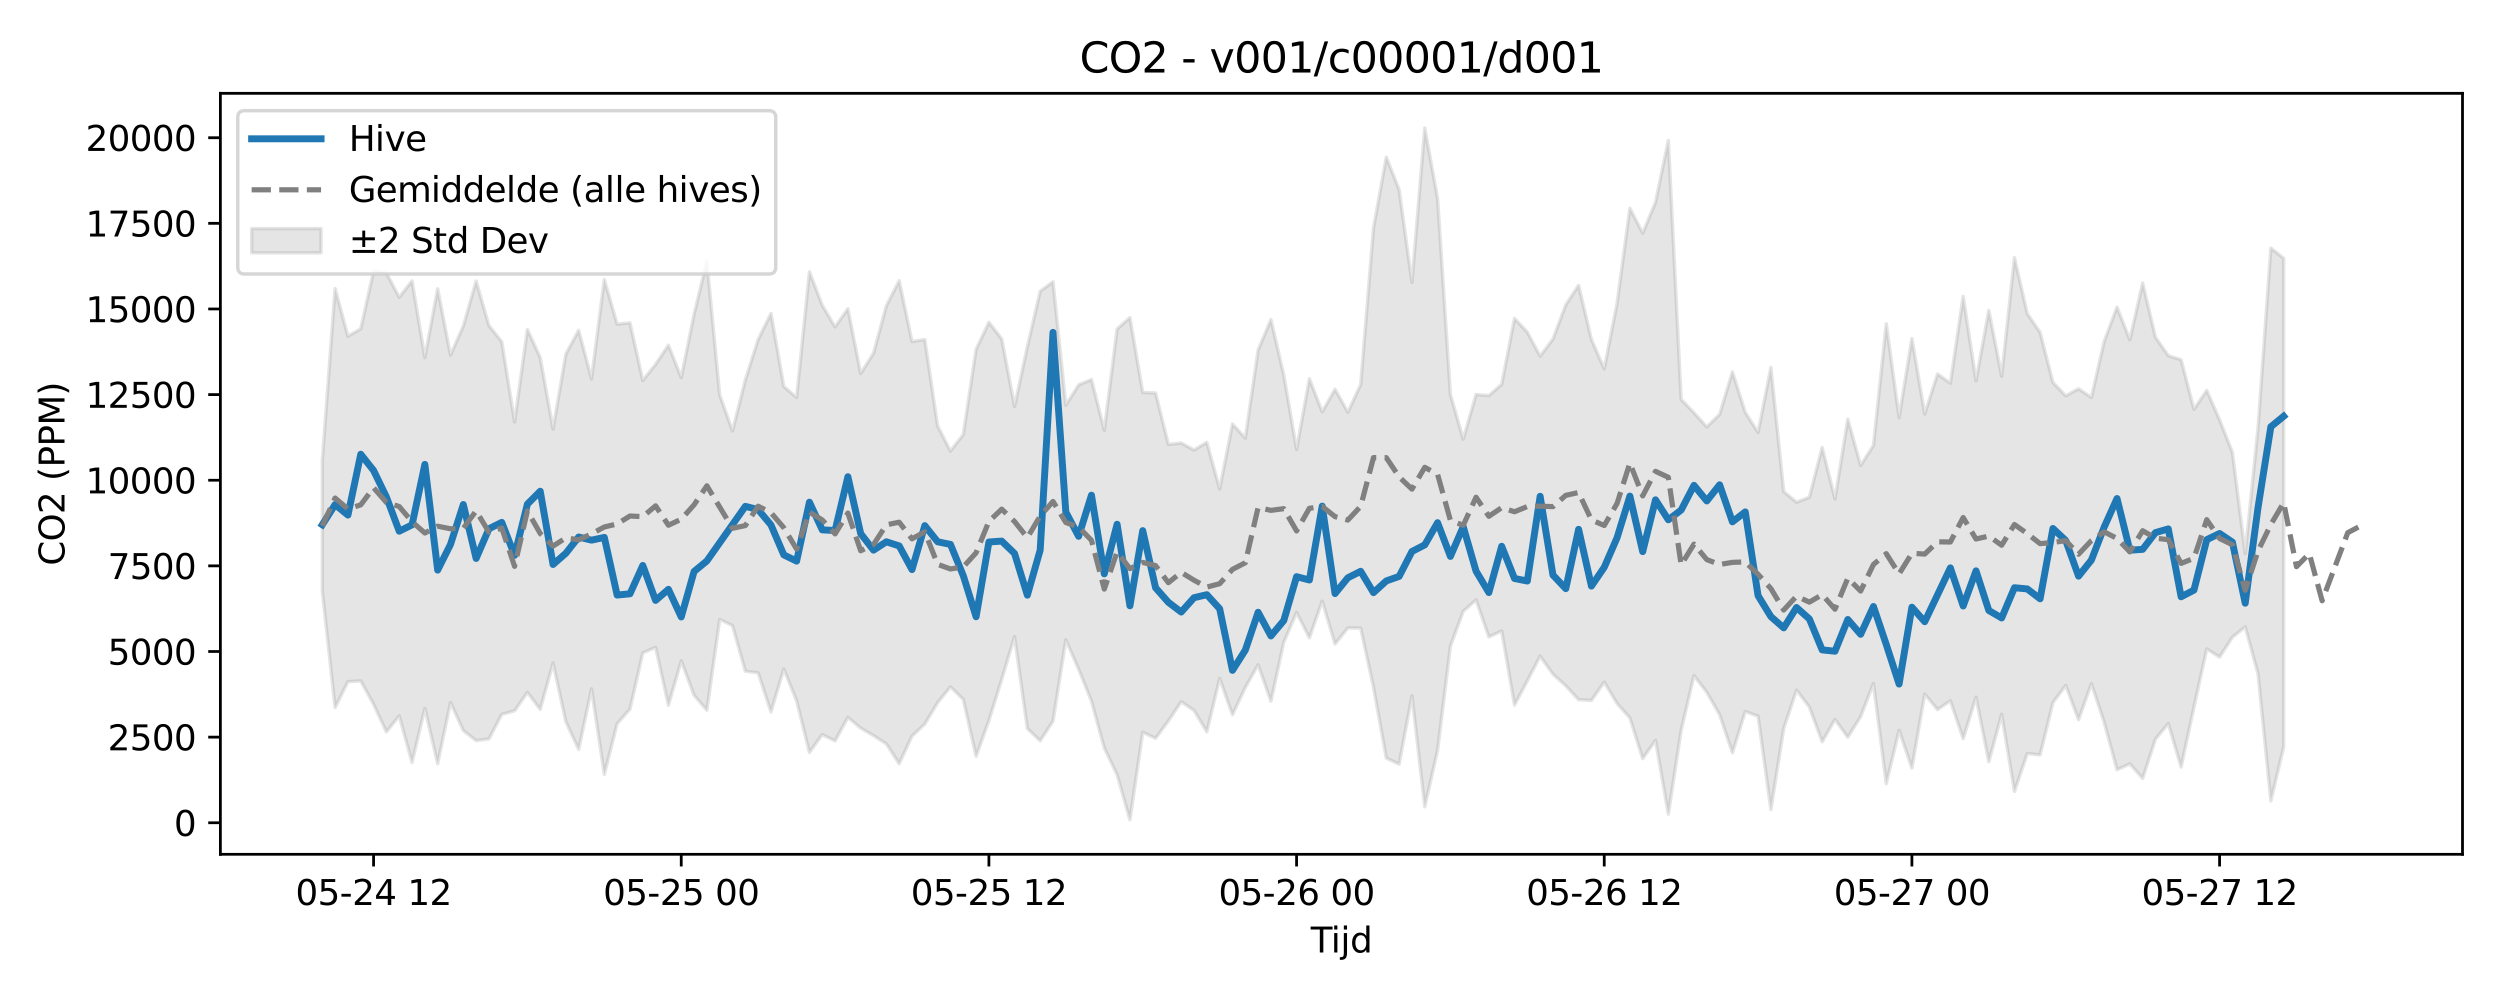 <?xml version="1.0" encoding="utf-8" standalone="no"?>
<!DOCTYPE svg PUBLIC "-//W3C//DTD SVG 1.1//EN"
  "http://www.w3.org/Graphics/SVG/1.1/DTD/svg11.dtd">
<svg xmlns:xlink="http://www.w3.org/1999/xlink" width="720pt" height="288pt" viewBox="0 0 720 288" xmlns="http://www.w3.org/2000/svg" version="1.1">
 <defs>
  <style type="text/css">*{stroke-linejoin: round; stroke-linecap: butt}</style>
 </defs>
 <g id="figure_1">
  <g id="patch_1">
   <path d="M 0 288 
L 720 288 
L 720 0 
L 0 0 
z
" style="fill: #ffffff"/>
  </g>
  <g id="axes_1">
   <g id="patch_2">
    <path d="M 63.47 246.04 
L 709.2 246.04 
L 709.2 26.88 
L 63.47 26.88 
z
" style="fill: #ffffff"/>
   </g>
   <g id="FillBetweenPolyCollection_1">
    <defs>
     <path id="m9c576e2567" d="M 92.821 -155.354 
L 92.821 -117.712 
L 96.513 -84.226 
L 100.205 -91.671 
L 103.897 -91.889 
L 107.589 -85.159 
L 111.281 -77.21 
L 114.973 -81.837 
L 118.665 -68.411 
L 122.357 -83.978 
L 126.049 -68.057 
L 129.741 -85.681 
L 133.433 -77.602 
L 137.125 -74.699 
L 140.817 -75.198 
L 144.509 -82.258 
L 148.201 -83.288 
L 151.893 -88.583 
L 155.585 -83.701 
L 159.277 -97.043 
L 162.969 -80.137 
L 166.661 -72.18 
L 170.353 -89.615 
L 174.045 -64.968 
L 177.737 -79.576 
L 181.429 -83.764 
L 185.121 -99.962 
L 188.813 -101.563 
L 192.505 -84.878 
L 196.197 -97.674 
L 199.889 -87.753 
L 203.581 -83.465 
L 207.273 -109.619 
L 210.965 -107.804 
L 214.657 -94.693 
L 218.349 -94.223 
L 222.041 -82.958 
L 225.733 -95.328 
L 229.425 -86.18 
L 233.117 -71.297 
L 236.809 -76.434 
L 240.501 -74.62 
L 244.193 -81.383 
L 247.885 -78.308 
L 251.577 -76.134 
L 255.269 -73.774 
L 258.961 -68.051 
L 262.653 -75.991 
L 266.345 -79.459 
L 270.037 -85.636 
L 273.729 -90.169 
L 277.421 -86.59 
L 281.113 -70.209 
L 284.805 -80.503 
L 288.497 -92.334 
L 292.189 -104.668 
L 295.881 -78.169 
L 299.573 -74.65 
L 303.265 -80.3 
L 306.957 -103.726 
L 310.649 -95.259 
L 314.341 -86.086 
L 318.033 -72.586 
L 321.725 -64.861 
L 325.417 -51.922 
L 329.109 -77.099 
L 332.801 -75.369 
L 336.493 -80.362 
L 340.185 -85.912 
L 343.877 -83.409 
L 347.569 -77.233 
L 351.261 -92.607 
L 354.953 -82.143 
L 358.645 -90.005 
L 362.337 -96.538 
L 366.029 -86.05 
L 369.721 -102.989 
L 373.413 -111.616 
L 377.105 -104.304 
L 380.797 -114.879 
L 384.489 -102.519 
L 388.181 -107.147 
L 391.873 -107.103 
L 395.565 -90.116 
L 399.257 -69.644 
L 402.949 -67.937 
L 406.641 -87.611 
L 410.333 -55.672 
L 414.025 -71.935 
L 417.717 -101.881 
L 421.409 -111.933 
L 425.101 -115.22 
L 428.793 -104.557 
L 432.485 -106.288 
L 436.177 -84.926 
L 439.869 -91.91 
L 443.561 -99.021 
L 447.253 -93.837 
L 450.945 -90.491 
L 454.637 -86.479 
L 458.329 -86.29 
L 462.021 -91.539 
L 465.713 -85.381 
L 469.405 -81.266 
L 473.097 -69.502 
L 476.789 -74.78 
L 480.481 -53.511 
L 484.173 -77.658 
L 487.865 -93.443 
L 491.557 -88.607 
L 495.249 -82.178 
L 498.941 -71.191 
L 502.633 -83.08 
L 506.325 -81.737 
L 510.017 -54.832 
L 513.709 -78.198 
L 517.401 -89.237 
L 521.093 -84.38 
L 524.785 -74.37 
L 528.477 -80.794 
L 532.169 -75.671 
L 535.861 -81.599 
L 539.553 -91.154 
L 543.245 -62.337 
L 546.937 -77.671 
L 550.629 -66.802 
L 554.321 -88.087 
L 558.013 -83.638 
L 561.705 -86.172 
L 565.397 -75.256 
L 569.089 -87.206 
L 572.781 -68.607 
L 576.473 -82.286 
L 580.165 -60.064 
L 583.857 -70.975 
L 587.549 -70.595 
L 591.241 -85.647 
L 594.933 -90.593 
L 598.625 -80.731 
L 602.317 -91.096 
L 606.009 -79.972 
L 609.701 -66.32 
L 613.393 -68.007 
L 617.085 -63.81 
L 620.777 -75.148 
L 624.469 -79.601 
L 628.161 -67.099 
L 631.853 -84.316 
L 635.545 -101.11 
L 639.237 -98.755 
L 642.929 -104.46 
L 646.621 -107.452 
L 650.313 -93.946 
L 654.005 -57.329 
L 657.697 -72.886 
L 657.697 -213.602 
L 657.697 -213.602 
L 654.005 -216.562 
L 650.313 -164.709 
L 646.621 -128.573 
L 642.929 -157.765 
L 639.237 -167.077 
L 635.545 -175.548 
L 631.853 -170.129 
L 628.161 -184.393 
L 624.469 -185.555 
L 620.777 -190.863 
L 617.085 -206.497 
L 613.393 -190.124 
L 609.701 -199.547 
L 606.009 -189.683 
L 602.317 -173.523 
L 598.625 -176.043 
L 594.933 -174.006 
L 591.241 -177.885 
L 587.549 -192.266 
L 583.857 -197.677 
L 580.165 -213.821 
L 576.473 -179.66 
L 572.781 -198.612 
L 569.089 -178.333 
L 565.397 -202.637 
L 561.705 -177.631 
L 558.013 -180.282 
L 554.321 -168.761 
L 550.629 -190.515 
L 546.937 -167.745 
L 543.245 -194.757 
L 539.553 -159.707 
L 535.861 -153.961 
L 532.169 -167.312 
L 528.477 -144.293 
L 524.785 -159.122 
L 521.093 -144.785 
L 517.401 -143.363 
L 513.709 -146.423 
L 510.017 -182.154 
L 506.325 -163.462 
L 502.633 -169.251 
L 498.941 -180.89 
L 495.249 -168.673 
L 491.557 -165.054 
L 487.865 -169.13 
L 484.173 -172.977 
L 480.481 -247.566 
L 476.789 -229.729 
L 473.097 -220.857 
L 469.405 -228.027 
L 465.713 -200.628 
L 462.021 -181.774 
L 458.329 -190.231 
L 454.637 -205.832 
L 450.945 -200.197 
L 447.253 -190.349 
L 443.561 -185.421 
L 439.869 -192.324 
L 436.177 -196.3 
L 432.485 -177.308 
L 428.793 -174.062 
L 425.101 -174.373 
L 421.409 -161.507 
L 417.717 -174.38 
L 414.025 -230.834 
L 410.333 -251.158 
L 406.641 -206.643 
L 402.949 -233.367 
L 399.257 -242.734 
L 395.565 -222.295 
L 391.873 -177.239 
L 388.181 -169.291 
L 384.489 -175.906 
L 380.797 -169.389 
L 377.105 -178.925 
L 373.413 -158.568 
L 369.721 -180.019 
L 366.029 -195.972 
L 362.337 -187.162 
L 358.645 -161.844 
L 354.953 -165.895 
L 351.261 -147.176 
L 347.569 -160.6 
L 343.877 -158.396 
L 340.185 -160.421 
L 336.493 -160.007 
L 332.801 -174.848 
L 329.109 -174.953 
L 325.417 -196.54 
L 321.725 -193.228 
L 318.033 -164.099 
L 314.341 -178.695 
L 310.649 -177.146 
L 306.957 -171.321 
L 303.265 -206.839 
L 299.573 -204.124 
L 295.881 -188.127 
L 292.189 -170.939 
L 288.497 -190.393 
L 284.805 -195.177 
L 281.113 -187.37 
L 277.421 -162.854 
L 273.729 -158.102 
L 270.037 -165.312 
L 266.345 -190.208 
L 262.653 -189.643 
L 258.961 -207.154 
L 255.269 -199.933 
L 251.577 -186.258 
L 247.885 -180.446 
L 244.193 -199.084 
L 240.501 -193.852 
L 236.809 -200.08 
L 233.117 -209.724 
L 229.425 -173.524 
L 225.733 -176.707 
L 222.041 -197.728 
L 218.349 -190.209 
L 214.657 -178.582 
L 210.965 -163.887 
L 207.273 -174.266 
L 203.581 -212.708 
L 199.889 -197.469 
L 196.197 -179.252 
L 192.505 -188.586 
L 188.813 -183.063 
L 185.121 -178.434 
L 181.429 -195.025 
L 177.737 -194.627 
L 174.045 -207.498 
L 170.353 -178.886 
L 166.661 -192.867 
L 162.969 -186.048 
L 159.277 -164.414 
L 155.585 -185.01 
L 151.893 -193.104 
L 148.201 -166.5 
L 144.509 -189.577 
L 140.817 -194.237 
L 137.125 -207.041 
L 133.433 -194.094 
L 129.741 -185.749 
L 126.049 -204.843 
L 122.357 -185.007 
L 118.665 -207.093 
L 114.973 -202.4 
L 111.281 -209.374 
L 107.589 -209.922 
L 103.897 -193.316 
L 100.205 -191.162 
L 96.513 -204.897 
L 92.821 -155.354 
z
" style="stroke: #808080; stroke-opacity: 0.2"/>
    </defs>
    <g clip-path="url(#p7902d43956)">
     <use xlink:href="#m9c576e2567" x="0" y="288" style="fill: #808080; fill-opacity: 0.2; stroke: #808080; stroke-opacity: 0.2"/>
    </g>
   </g>
   <g id="matplotlib.axis_1">
    <g id="xtick_1">
     <g id="line2d_1">
      <defs>
       <path id="mf95f495a60" d="M 0 0 
L 0 3.5 
" style="stroke: #000000; stroke-width: 0.8"/>
      </defs>
      <g>
       <use xlink:href="#mf95f495a60" x="107.589" y="246.04" style="stroke: #000000; stroke-width: 0.8"/>
      </g>
     </g>
     <g id="text_1">
      <!-- 05-24 12 -->
      <g transform="translate(85.109 260.638) scale(0.1 -0.1)">
       <defs>
        <path id="DejaVuSans-30" d="M 2034 4250 
Q 1547 4250 1301 3770 
Q 1056 3291 1056 2328 
Q 1056 1369 1301 889 
Q 1547 409 2034 409 
Q 2525 409 2770 889 
Q 3016 1369 3016 2328 
Q 3016 3291 2770 3770 
Q 2525 4250 2034 4250 
z
M 2034 4750 
Q 2819 4750 3233 4129 
Q 3647 3509 3647 2328 
Q 3647 1150 3233 529 
Q 2819 -91 2034 -91 
Q 1250 -91 836 529 
Q 422 1150 422 2328 
Q 422 3509 836 4129 
Q 1250 4750 2034 4750 
z
" transform="scale(0.016)"/>
        <path id="DejaVuSans-35" d="M 691 4666 
L 3169 4666 
L 3169 4134 
L 1269 4134 
L 1269 2991 
Q 1406 3038 1543 3061 
Q 1681 3084 1819 3084 
Q 2600 3084 3056 2656 
Q 3513 2228 3513 1497 
Q 3513 744 3044 326 
Q 2575 -91 1722 -91 
Q 1428 -91 1123 -41 
Q 819 9 494 109 
L 494 744 
Q 775 591 1075 516 
Q 1375 441 1709 441 
Q 2250 441 2565 725 
Q 2881 1009 2881 1497 
Q 2881 1984 2565 2268 
Q 2250 2553 1709 2553 
Q 1456 2553 1204 2497 
Q 953 2441 691 2322 
L 691 4666 
z
" transform="scale(0.016)"/>
        <path id="DejaVuSans-2d" d="M 313 2009 
L 1997 2009 
L 1997 1497 
L 313 1497 
L 313 2009 
z
" transform="scale(0.016)"/>
        <path id="DejaVuSans-32" d="M 1228 531 
L 3431 531 
L 3431 0 
L 469 0 
L 469 531 
Q 828 903 1448 1529 
Q 2069 2156 2228 2338 
Q 2531 2678 2651 2914 
Q 2772 3150 2772 3378 
Q 2772 3750 2511 3984 
Q 2250 4219 1831 4219 
Q 1534 4219 1204 4116 
Q 875 4013 500 3803 
L 500 4441 
Q 881 4594 1212 4672 
Q 1544 4750 1819 4750 
Q 2544 4750 2975 4387 
Q 3406 4025 3406 3419 
Q 3406 3131 3298 2873 
Q 3191 2616 2906 2266 
Q 2828 2175 2409 1742 
Q 1991 1309 1228 531 
z
" transform="scale(0.016)"/>
        <path id="DejaVuSans-34" d="M 2419 4116 
L 825 1625 
L 2419 1625 
L 2419 4116 
z
M 2253 4666 
L 3047 4666 
L 3047 1625 
L 3713 1625 
L 3713 1100 
L 3047 1100 
L 3047 0 
L 2419 0 
L 2419 1100 
L 313 1100 
L 313 1709 
L 2253 4666 
z
" transform="scale(0.016)"/>
        <path id="DejaVuSans-20" transform="scale(0.016)"/>
        <path id="DejaVuSans-31" d="M 794 531 
L 1825 531 
L 1825 4091 
L 703 3866 
L 703 4441 
L 1819 4666 
L 2450 4666 
L 2450 531 
L 3481 531 
L 3481 0 
L 794 0 
L 794 531 
z
" transform="scale(0.016)"/>
       </defs>
       <use xlink:href="#DejaVuSans-30"/>
       <use xlink:href="#DejaVuSans-35" transform="translate(63.623 0)"/>
       <use xlink:href="#DejaVuSans-2d" transform="translate(127.246 0)"/>
       <use xlink:href="#DejaVuSans-32" transform="translate(163.33 0)"/>
       <use xlink:href="#DejaVuSans-34" transform="translate(226.953 0)"/>
       <use xlink:href="#DejaVuSans-20" transform="translate(290.576 0)"/>
       <use xlink:href="#DejaVuSans-31" transform="translate(322.363 0)"/>
       <use xlink:href="#DejaVuSans-32" transform="translate(385.986 0)"/>
      </g>
     </g>
    </g>
    <g id="xtick_2">
     <g id="line2d_2">
      <g>
       <use xlink:href="#mf95f495a60" x="196.197" y="246.04" style="stroke: #000000; stroke-width: 0.8"/>
      </g>
     </g>
     <g id="text_2">
      <!-- 05-25 00 -->
      <g transform="translate(173.717 260.638) scale(0.1 -0.1)">
       <use xlink:href="#DejaVuSans-30"/>
       <use xlink:href="#DejaVuSans-35" transform="translate(63.623 0)"/>
       <use xlink:href="#DejaVuSans-2d" transform="translate(127.246 0)"/>
       <use xlink:href="#DejaVuSans-32" transform="translate(163.33 0)"/>
       <use xlink:href="#DejaVuSans-35" transform="translate(226.953 0)"/>
       <use xlink:href="#DejaVuSans-20" transform="translate(290.576 0)"/>
       <use xlink:href="#DejaVuSans-30" transform="translate(322.363 0)"/>
       <use xlink:href="#DejaVuSans-30" transform="translate(385.986 0)"/>
      </g>
     </g>
    </g>
    <g id="xtick_3">
     <g id="line2d_3">
      <g>
       <use xlink:href="#mf95f495a60" x="284.805" y="246.04" style="stroke: #000000; stroke-width: 0.8"/>
      </g>
     </g>
     <g id="text_3">
      <!-- 05-25 12 -->
      <g transform="translate(262.325 260.638) scale(0.1 -0.1)">
       <use xlink:href="#DejaVuSans-30"/>
       <use xlink:href="#DejaVuSans-35" transform="translate(63.623 0)"/>
       <use xlink:href="#DejaVuSans-2d" transform="translate(127.246 0)"/>
       <use xlink:href="#DejaVuSans-32" transform="translate(163.33 0)"/>
       <use xlink:href="#DejaVuSans-35" transform="translate(226.953 0)"/>
       <use xlink:href="#DejaVuSans-20" transform="translate(290.576 0)"/>
       <use xlink:href="#DejaVuSans-31" transform="translate(322.363 0)"/>
       <use xlink:href="#DejaVuSans-32" transform="translate(385.986 0)"/>
      </g>
     </g>
    </g>
    <g id="xtick_4">
     <g id="line2d_4">
      <g>
       <use xlink:href="#mf95f495a60" x="373.413" y="246.04" style="stroke: #000000; stroke-width: 0.8"/>
      </g>
     </g>
     <g id="text_4">
      <!-- 05-26 00 -->
      <g transform="translate(350.933 260.638) scale(0.1 -0.1)">
       <defs>
        <path id="DejaVuSans-36" d="M 2113 2584 
Q 1688 2584 1439 2293 
Q 1191 2003 1191 1497 
Q 1191 994 1439 701 
Q 1688 409 2113 409 
Q 2538 409 2786 701 
Q 3034 994 3034 1497 
Q 3034 2003 2786 2293 
Q 2538 2584 2113 2584 
z
M 3366 4563 
L 3366 3988 
Q 3128 4100 2886 4159 
Q 2644 4219 2406 4219 
Q 1781 4219 1451 3797 
Q 1122 3375 1075 2522 
Q 1259 2794 1537 2939 
Q 1816 3084 2150 3084 
Q 2853 3084 3261 2657 
Q 3669 2231 3669 1497 
Q 3669 778 3244 343 
Q 2819 -91 2113 -91 
Q 1303 -91 875 529 
Q 447 1150 447 2328 
Q 447 3434 972 4092 
Q 1497 4750 2381 4750 
Q 2619 4750 2861 4703 
Q 3103 4656 3366 4563 
z
" transform="scale(0.016)"/>
       </defs>
       <use xlink:href="#DejaVuSans-30"/>
       <use xlink:href="#DejaVuSans-35" transform="translate(63.623 0)"/>
       <use xlink:href="#DejaVuSans-2d" transform="translate(127.246 0)"/>
       <use xlink:href="#DejaVuSans-32" transform="translate(163.33 0)"/>
       <use xlink:href="#DejaVuSans-36" transform="translate(226.953 0)"/>
       <use xlink:href="#DejaVuSans-20" transform="translate(290.576 0)"/>
       <use xlink:href="#DejaVuSans-30" transform="translate(322.363 0)"/>
       <use xlink:href="#DejaVuSans-30" transform="translate(385.986 0)"/>
      </g>
     </g>
    </g>
    <g id="xtick_5">
     <g id="line2d_5">
      <g>
       <use xlink:href="#mf95f495a60" x="462.021" y="246.04" style="stroke: #000000; stroke-width: 0.8"/>
      </g>
     </g>
     <g id="text_5">
      <!-- 05-26 12 -->
      <g transform="translate(439.54 260.638) scale(0.1 -0.1)">
       <use xlink:href="#DejaVuSans-30"/>
       <use xlink:href="#DejaVuSans-35" transform="translate(63.623 0)"/>
       <use xlink:href="#DejaVuSans-2d" transform="translate(127.246 0)"/>
       <use xlink:href="#DejaVuSans-32" transform="translate(163.33 0)"/>
       <use xlink:href="#DejaVuSans-36" transform="translate(226.953 0)"/>
       <use xlink:href="#DejaVuSans-20" transform="translate(290.576 0)"/>
       <use xlink:href="#DejaVuSans-31" transform="translate(322.363 0)"/>
       <use xlink:href="#DejaVuSans-32" transform="translate(385.986 0)"/>
      </g>
     </g>
    </g>
    <g id="xtick_6">
     <g id="line2d_6">
      <g>
       <use xlink:href="#mf95f495a60" x="550.629" y="246.04" style="stroke: #000000; stroke-width: 0.8"/>
      </g>
     </g>
     <g id="text_6">
      <!-- 05-27 00 -->
      <g transform="translate(528.148 260.638) scale(0.1 -0.1)">
       <defs>
        <path id="DejaVuSans-37" d="M 525 4666 
L 3525 4666 
L 3525 4397 
L 1831 0 
L 1172 0 
L 2766 4134 
L 525 4134 
L 525 4666 
z
" transform="scale(0.016)"/>
       </defs>
       <use xlink:href="#DejaVuSans-30"/>
       <use xlink:href="#DejaVuSans-35" transform="translate(63.623 0)"/>
       <use xlink:href="#DejaVuSans-2d" transform="translate(127.246 0)"/>
       <use xlink:href="#DejaVuSans-32" transform="translate(163.33 0)"/>
       <use xlink:href="#DejaVuSans-37" transform="translate(226.953 0)"/>
       <use xlink:href="#DejaVuSans-20" transform="translate(290.576 0)"/>
       <use xlink:href="#DejaVuSans-30" transform="translate(322.363 0)"/>
       <use xlink:href="#DejaVuSans-30" transform="translate(385.986 0)"/>
      </g>
     </g>
    </g>
    <g id="xtick_7">
     <g id="line2d_7">
      <g>
       <use xlink:href="#mf95f495a60" x="639.237" y="246.04" style="stroke: #000000; stroke-width: 0.8"/>
      </g>
     </g>
     <g id="text_7">
      <!-- 05-27 12 -->
      <g transform="translate(616.756 260.638) scale(0.1 -0.1)">
       <use xlink:href="#DejaVuSans-30"/>
       <use xlink:href="#DejaVuSans-35" transform="translate(63.623 0)"/>
       <use xlink:href="#DejaVuSans-2d" transform="translate(127.246 0)"/>
       <use xlink:href="#DejaVuSans-32" transform="translate(163.33 0)"/>
       <use xlink:href="#DejaVuSans-37" transform="translate(226.953 0)"/>
       <use xlink:href="#DejaVuSans-20" transform="translate(290.576 0)"/>
       <use xlink:href="#DejaVuSans-31" transform="translate(322.363 0)"/>
       <use xlink:href="#DejaVuSans-32" transform="translate(385.986 0)"/>
      </g>
     </g>
    </g>
    <g id="text_8">
     <!-- Tijd -->
     <g transform="translate(377.485 274.317) scale(0.1 -0.1)">
      <defs>
       <path id="DejaVuSans-54" d="M -19 4666 
L 3928 4666 
L 3928 4134 
L 2272 4134 
L 2272 0 
L 1638 0 
L 1638 4134 
L -19 4134 
L -19 4666 
z
" transform="scale(0.016)"/>
       <path id="DejaVuSans-69" d="M 603 3500 
L 1178 3500 
L 1178 0 
L 603 0 
L 603 3500 
z
M 603 4863 
L 1178 4863 
L 1178 4134 
L 603 4134 
L 603 4863 
z
" transform="scale(0.016)"/>
       <path id="DejaVuSans-6a" d="M 603 3500 
L 1178 3500 
L 1178 -63 
Q 1178 -731 923 -1031 
Q 669 -1331 103 -1331 
L -116 -1331 
L -116 -844 
L 38 -844 
Q 366 -844 484 -692 
Q 603 -541 603 -63 
L 603 3500 
z
M 603 4863 
L 1178 4863 
L 1178 4134 
L 603 4134 
L 603 4863 
z
" transform="scale(0.016)"/>
       <path id="DejaVuSans-64" d="M 2906 2969 
L 2906 4863 
L 3481 4863 
L 3481 0 
L 2906 0 
L 2906 525 
Q 2725 213 2448 61 
Q 2172 -91 1784 -91 
Q 1150 -91 751 415 
Q 353 922 353 1747 
Q 353 2572 751 3078 
Q 1150 3584 1784 3584 
Q 2172 3584 2448 3432 
Q 2725 3281 2906 2969 
z
M 947 1747 
Q 947 1113 1208 752 
Q 1469 391 1925 391 
Q 2381 391 2643 752 
Q 2906 1113 2906 1747 
Q 2906 2381 2643 2742 
Q 2381 3103 1925 3103 
Q 1469 3103 1208 2742 
Q 947 2381 947 1747 
z
" transform="scale(0.016)"/>
      </defs>
      <use xlink:href="#DejaVuSans-54"/>
      <use xlink:href="#DejaVuSans-69" transform="translate(57.959 0)"/>
      <use xlink:href="#DejaVuSans-6a" transform="translate(85.742 0)"/>
      <use xlink:href="#DejaVuSans-64" transform="translate(113.525 0)"/>
     </g>
    </g>
   </g>
   <g id="matplotlib.axis_2">
    <g id="ytick_1">
     <g id="line2d_8">
      <defs>
       <path id="mc1a1f31303" d="M 0 0 
L -3.5 0 
" style="stroke: #000000; stroke-width: 0.8"/>
      </defs>
      <g>
       <use xlink:href="#mc1a1f31303" x="63.47" y="236.954" style="stroke: #000000; stroke-width: 0.8"/>
      </g>
     </g>
     <g id="text_9">
      <!-- 0 -->
      <g transform="translate(50.108 240.753) scale(0.1 -0.1)">
       <use xlink:href="#DejaVuSans-30"/>
      </g>
     </g>
    </g>
    <g id="ytick_2">
     <g id="line2d_9">
      <g>
       <use xlink:href="#mc1a1f31303" x="63.47" y="212.292" style="stroke: #000000; stroke-width: 0.8"/>
      </g>
     </g>
     <g id="text_10">
      <!-- 2500 -->
      <g transform="translate(31.02 216.091) scale(0.1 -0.1)">
       <use xlink:href="#DejaVuSans-32"/>
       <use xlink:href="#DejaVuSans-35" transform="translate(63.623 0)"/>
       <use xlink:href="#DejaVuSans-30" transform="translate(127.246 0)"/>
       <use xlink:href="#DejaVuSans-30" transform="translate(190.869 0)"/>
      </g>
     </g>
    </g>
    <g id="ytick_3">
     <g id="line2d_10">
      <g>
       <use xlink:href="#mc1a1f31303" x="63.47" y="187.631" style="stroke: #000000; stroke-width: 0.8"/>
      </g>
     </g>
     <g id="text_11">
      <!-- 5000 -->
      <g transform="translate(31.02 191.43) scale(0.1 -0.1)">
       <use xlink:href="#DejaVuSans-35"/>
       <use xlink:href="#DejaVuSans-30" transform="translate(63.623 0)"/>
       <use xlink:href="#DejaVuSans-30" transform="translate(127.246 0)"/>
       <use xlink:href="#DejaVuSans-30" transform="translate(190.869 0)"/>
      </g>
     </g>
    </g>
    <g id="ytick_4">
     <g id="line2d_11">
      <g>
       <use xlink:href="#mc1a1f31303" x="63.47" y="162.969" style="stroke: #000000; stroke-width: 0.8"/>
      </g>
     </g>
     <g id="text_12">
      <!-- 7500 -->
      <g transform="translate(31.02 166.768) scale(0.1 -0.1)">
       <use xlink:href="#DejaVuSans-37"/>
       <use xlink:href="#DejaVuSans-35" transform="translate(63.623 0)"/>
       <use xlink:href="#DejaVuSans-30" transform="translate(127.246 0)"/>
       <use xlink:href="#DejaVuSans-30" transform="translate(190.869 0)"/>
      </g>
     </g>
    </g>
    <g id="ytick_5">
     <g id="line2d_12">
      <g>
       <use xlink:href="#mc1a1f31303" x="63.47" y="138.308" style="stroke: #000000; stroke-width: 0.8"/>
      </g>
     </g>
     <g id="text_13">
      <!-- 10000 -->
      <g transform="translate(24.657 142.107) scale(0.1 -0.1)">
       <use xlink:href="#DejaVuSans-31"/>
       <use xlink:href="#DejaVuSans-30" transform="translate(63.623 0)"/>
       <use xlink:href="#DejaVuSans-30" transform="translate(127.246 0)"/>
       <use xlink:href="#DejaVuSans-30" transform="translate(190.869 0)"/>
       <use xlink:href="#DejaVuSans-30" transform="translate(254.492 0)"/>
      </g>
     </g>
    </g>
    <g id="ytick_6">
     <g id="line2d_13">
      <g>
       <use xlink:href="#mc1a1f31303" x="63.47" y="113.646" style="stroke: #000000; stroke-width: 0.8"/>
      </g>
     </g>
     <g id="text_14">
      <!-- 12500 -->
      <g transform="translate(24.657 117.445) scale(0.1 -0.1)">
       <use xlink:href="#DejaVuSans-31"/>
       <use xlink:href="#DejaVuSans-32" transform="translate(63.623 0)"/>
       <use xlink:href="#DejaVuSans-35" transform="translate(127.246 0)"/>
       <use xlink:href="#DejaVuSans-30" transform="translate(190.869 0)"/>
       <use xlink:href="#DejaVuSans-30" transform="translate(254.492 0)"/>
      </g>
     </g>
    </g>
    <g id="ytick_7">
     <g id="line2d_14">
      <g>
       <use xlink:href="#mc1a1f31303" x="63.47" y="88.984" style="stroke: #000000; stroke-width: 0.8"/>
      </g>
     </g>
     <g id="text_15">
      <!-- 15000 -->
      <g transform="translate(24.657 92.784) scale(0.1 -0.1)">
       <use xlink:href="#DejaVuSans-31"/>
       <use xlink:href="#DejaVuSans-35" transform="translate(63.623 0)"/>
       <use xlink:href="#DejaVuSans-30" transform="translate(127.246 0)"/>
       <use xlink:href="#DejaVuSans-30" transform="translate(190.869 0)"/>
       <use xlink:href="#DejaVuSans-30" transform="translate(254.492 0)"/>
      </g>
     </g>
    </g>
    <g id="ytick_8">
     <g id="line2d_15">
      <g>
       <use xlink:href="#mc1a1f31303" x="63.47" y="64.323" style="stroke: #000000; stroke-width: 0.8"/>
      </g>
     </g>
     <g id="text_16">
      <!-- 17500 -->
      <g transform="translate(24.657 68.122) scale(0.1 -0.1)">
       <use xlink:href="#DejaVuSans-31"/>
       <use xlink:href="#DejaVuSans-37" transform="translate(63.623 0)"/>
       <use xlink:href="#DejaVuSans-35" transform="translate(127.246 0)"/>
       <use xlink:href="#DejaVuSans-30" transform="translate(190.869 0)"/>
       <use xlink:href="#DejaVuSans-30" transform="translate(254.492 0)"/>
      </g>
     </g>
    </g>
    <g id="ytick_9">
     <g id="line2d_16">
      <g>
       <use xlink:href="#mc1a1f31303" x="63.47" y="39.661" style="stroke: #000000; stroke-width: 0.8"/>
      </g>
     </g>
     <g id="text_17">
      <!-- 20000 -->
      <g transform="translate(24.657 43.46) scale(0.1 -0.1)">
       <use xlink:href="#DejaVuSans-32"/>
       <use xlink:href="#DejaVuSans-30" transform="translate(63.623 0)"/>
       <use xlink:href="#DejaVuSans-30" transform="translate(127.246 0)"/>
       <use xlink:href="#DejaVuSans-30" transform="translate(190.869 0)"/>
       <use xlink:href="#DejaVuSans-30" transform="translate(254.492 0)"/>
      </g>
     </g>
    </g>
    <g id="text_18">
     <!-- CO2 (PPM) -->
     <g transform="translate(18.578 162.903) rotate(-90) scale(0.1 -0.1)">
      <defs>
       <path id="DejaVuSans-43" d="M 4122 4306 
L 4122 3641 
Q 3803 3938 3442 4084 
Q 3081 4231 2675 4231 
Q 1875 4231 1450 3742 
Q 1025 3253 1025 2328 
Q 1025 1406 1450 917 
Q 1875 428 2675 428 
Q 3081 428 3442 575 
Q 3803 722 4122 1019 
L 4122 359 
Q 3791 134 3420 21 
Q 3050 -91 2638 -91 
Q 1578 -91 968 557 
Q 359 1206 359 2328 
Q 359 3453 968 4101 
Q 1578 4750 2638 4750 
Q 3056 4750 3426 4639 
Q 3797 4528 4122 4306 
z
" transform="scale(0.016)"/>
       <path id="DejaVuSans-4f" d="M 2522 4238 
Q 1834 4238 1429 3725 
Q 1025 3213 1025 2328 
Q 1025 1447 1429 934 
Q 1834 422 2522 422 
Q 3209 422 3611 934 
Q 4013 1447 4013 2328 
Q 4013 3213 3611 3725 
Q 3209 4238 2522 4238 
z
M 2522 4750 
Q 3503 4750 4090 4092 
Q 4678 3434 4678 2328 
Q 4678 1225 4090 567 
Q 3503 -91 2522 -91 
Q 1538 -91 948 565 
Q 359 1222 359 2328 
Q 359 3434 948 4092 
Q 1538 4750 2522 4750 
z
" transform="scale(0.016)"/>
       <path id="DejaVuSans-28" d="M 1984 4856 
Q 1566 4138 1362 3434 
Q 1159 2731 1159 2009 
Q 1159 1288 1364 580 
Q 1569 -128 1984 -844 
L 1484 -844 
Q 1016 -109 783 600 
Q 550 1309 550 2009 
Q 550 2706 781 3412 
Q 1013 4119 1484 4856 
L 1984 4856 
z
" transform="scale(0.016)"/>
       <path id="DejaVuSans-50" d="M 1259 4147 
L 1259 2394 
L 2053 2394 
Q 2494 2394 2734 2622 
Q 2975 2850 2975 3272 
Q 2975 3691 2734 3919 
Q 2494 4147 2053 4147 
L 1259 4147 
z
M 628 4666 
L 2053 4666 
Q 2838 4666 3239 4311 
Q 3641 3956 3641 3272 
Q 3641 2581 3239 2228 
Q 2838 1875 2053 1875 
L 1259 1875 
L 1259 0 
L 628 0 
L 628 4666 
z
" transform="scale(0.016)"/>
       <path id="DejaVuSans-4d" d="M 628 4666 
L 1569 4666 
L 2759 1491 
L 3956 4666 
L 4897 4666 
L 4897 0 
L 4281 0 
L 4281 4097 
L 3078 897 
L 2444 897 
L 1241 4097 
L 1241 0 
L 628 0 
L 628 4666 
z
" transform="scale(0.016)"/>
       <path id="DejaVuSans-29" d="M 513 4856 
L 1013 4856 
Q 1481 4119 1714 3412 
Q 1947 2706 1947 2009 
Q 1947 1309 1714 600 
Q 1481 -109 1013 -844 
L 513 -844 
Q 928 -128 1133 580 
Q 1338 1288 1338 2009 
Q 1338 2731 1133 3434 
Q 928 4138 513 4856 
z
" transform="scale(0.016)"/>
      </defs>
      <use xlink:href="#DejaVuSans-43"/>
      <use xlink:href="#DejaVuSans-4f" transform="translate(69.824 0)"/>
      <use xlink:href="#DejaVuSans-32" transform="translate(148.535 0)"/>
      <use xlink:href="#DejaVuSans-20" transform="translate(212.158 0)"/>
      <use xlink:href="#DejaVuSans-28" transform="translate(243.945 0)"/>
      <use xlink:href="#DejaVuSans-50" transform="translate(282.959 0)"/>
      <use xlink:href="#DejaVuSans-50" transform="translate(343.262 0)"/>
      <use xlink:href="#DejaVuSans-4d" transform="translate(403.564 0)"/>
      <use xlink:href="#DejaVuSans-29" transform="translate(489.844 0)"/>
     </g>
    </g>
   </g>
   <g id="line2d_17">
    <path d="M 92.821 151.122 
L 96.513 145.311 
L 100.205 148.346 
L 103.897 130.824 
L 107.589 135.49 
L 111.281 143.125 
L 114.973 152.986 
L 118.665 151.156 
L 122.357 133.75 
L 126.049 164.192 
L 129.741 156.797 
L 133.433 145.308 
L 137.125 160.835 
L 140.817 152.279 
L 144.509 150.444 
L 148.201 159.928 
L 151.893 145.183 
L 155.585 141.477 
L 159.277 162.568 
L 162.969 159.339 
L 166.661 154.657 
L 170.353 155.567 
L 174.045 154.775 
L 177.737 171.377 
L 181.429 171.019 
L 185.121 162.851 
L 188.813 172.919 
L 192.505 169.73 
L 196.197 177.684 
L 199.889 164.597 
L 203.581 161.545 
L 214.657 145.834 
L 218.349 146.758 
L 222.041 151.184 
L 225.733 159.806 
L 229.425 161.601 
L 233.117 144.624 
L 236.809 152.601 
L 240.501 152.792 
L 244.193 137.301 
L 247.885 153.706 
L 251.577 158.441 
L 255.269 156.034 
L 258.961 157.221 
L 262.653 164.038 
L 266.345 151.388 
L 270.037 156.034 
L 273.729 156.787 
L 277.421 165.784 
L 281.113 177.621 
L 284.805 156.103 
L 288.497 155.834 
L 292.189 159.398 
L 295.881 171.41 
L 299.573 158.415 
L 303.265 95.725 
L 306.957 147.477 
L 310.649 154.453 
L 314.341 142.615 
L 318.033 165.264 
L 321.725 150.99 
L 325.417 174.471 
L 329.109 152.825 
L 332.801 169.266 
L 336.493 173.465 
L 340.185 176.27 
L 343.877 172.137 
L 347.569 171.275 
L 351.261 175.313 
L 354.953 193.063 
L 358.645 187.246 
L 362.337 176.336 
L 366.029 183.152 
L 369.721 178.733 
L 373.413 166.086 
L 377.105 167.04 
L 380.797 145.772 
L 384.489 170.946 
L 388.181 166.402 
L 391.873 164.531 
L 395.565 170.678 
L 399.257 167.303 
L 402.949 166.007 
L 406.641 158.826 
L 410.333 156.925 
L 414.025 150.536 
L 417.717 160.243 
L 421.409 151.681 
L 425.101 164.485 
L 428.793 170.654 
L 432.485 157.33 
L 436.177 166.603 
L 439.869 167.336 
L 443.561 142.931 
L 447.253 165.623 
L 450.945 169.532 
L 454.637 152.45 
L 458.329 168.793 
L 462.021 163.38 
L 465.713 154.874 
L 469.405 142.878 
L 473.097 158.862 
L 476.789 143.95 
L 480.481 149.698 
L 484.173 146.89 
L 487.865 139.782 
L 491.557 144.272 
L 495.249 139.626 
L 498.941 150.286 
L 502.633 147.432 
L 506.325 171.551 
L 510.017 177.593 
L 513.709 180.821 
L 517.401 174.965 
L 521.093 178.249 
L 524.785 187.167 
L 528.477 187.552 
L 532.169 178.417 
L 535.861 182.679 
L 539.553 174.675 
L 543.245 185.625 
L 546.937 197.009 
L 550.629 174.876 
L 554.321 179.045 
L 561.705 163.551 
L 565.397 174.527 
L 569.089 164.406 
L 572.781 175.819 
L 576.473 177.973 
L 580.165 169.263 
L 583.857 169.611 
L 587.549 172.452 
L 591.241 152.202 
L 594.933 155.663 
L 598.625 165.932 
L 602.317 161.305 
L 606.009 151.786 
L 609.701 143.579 
L 613.393 158.461 
L 617.085 158.211 
L 620.777 153.394 
L 624.469 152.322 
L 628.161 171.874 
L 631.853 169.953 
L 635.545 155.426 
L 639.237 153.647 
L 642.929 156.123 
L 646.621 173.722 
L 650.313 146.163 
L 654.005 122.906 
L 657.697 119.88 
L 657.697 119.88 
" clip-path="url(#p7902d43956)" style="fill: none; stroke: #1f77b4; stroke-width: 2; stroke-linecap: square"/>
   </g>
   <g id="line2d_18">
    <path d="M 92.821 151.467 
L 96.513 143.439 
L 100.205 146.583 
L 103.897 145.397 
L 107.589 140.459 
L 111.281 144.708 
L 114.973 145.882 
L 118.665 150.248 
L 122.357 153.508 
L 126.049 151.55 
L 129.741 152.285 
L 133.433 152.152 
L 137.125 147.13 
L 140.817 153.283 
L 144.509 152.082 
L 148.201 163.106 
L 151.893 147.157 
L 155.585 153.644 
L 159.277 157.272 
L 162.969 154.908 
L 166.661 155.476 
L 170.353 153.75 
L 174.045 151.767 
L 177.737 150.899 
L 181.429 148.605 
L 185.121 148.802 
L 188.813 145.687 
L 192.505 151.268 
L 196.197 149.537 
L 199.889 145.389 
L 203.581 139.914 
L 210.965 152.155 
L 214.657 151.363 
L 218.349 145.784 
L 222.041 147.657 
L 225.733 151.983 
L 229.425 158.148 
L 233.117 147.489 
L 236.809 149.743 
L 240.501 153.764 
L 244.193 147.767 
L 247.885 158.623 
L 251.577 156.804 
L 255.269 151.146 
L 258.961 150.397 
L 262.653 155.183 
L 266.345 153.167 
L 270.037 162.526 
L 273.729 163.865 
L 277.421 163.278 
L 281.113 159.211 
L 284.805 150.16 
L 288.497 146.637 
L 292.189 150.196 
L 295.881 154.852 
L 299.573 148.613 
L 303.265 144.43 
L 306.957 150.477 
L 310.649 151.797 
L 314.341 155.61 
L 318.033 169.657 
L 321.725 158.956 
L 325.417 163.769 
L 329.109 161.974 
L 332.801 162.892 
L 336.493 167.815 
L 340.185 164.834 
L 343.877 167.097 
L 347.569 169.084 
L 351.261 168.108 
L 354.953 163.981 
L 358.645 162.075 
L 362.337 146.15 
L 366.029 146.989 
L 369.721 146.496 
L 373.413 152.908 
L 377.105 146.386 
L 380.797 145.866 
L 384.489 148.788 
L 388.181 149.781 
L 391.873 145.829 
L 395.565 131.795 
L 399.257 131.811 
L 402.949 137.348 
L 406.641 140.873 
L 410.333 134.585 
L 414.025 136.616 
L 417.717 149.87 
L 421.409 151.28 
L 425.101 143.204 
L 428.793 148.691 
L 432.485 146.202 
L 436.177 147.387 
L 439.869 145.883 
L 443.561 145.779 
L 447.253 145.907 
L 450.945 142.656 
L 454.637 141.844 
L 458.329 149.74 
L 462.021 151.344 
L 465.713 144.996 
L 469.405 133.354 
L 473.097 142.821 
L 476.789 135.745 
L 480.481 137.461 
L 484.173 162.682 
L 487.865 156.714 
L 491.557 161.169 
L 495.249 162.574 
L 498.941 161.959 
L 502.633 161.835 
L 506.325 165.4 
L 510.017 169.507 
L 513.709 175.69 
L 517.401 171.7 
L 521.093 173.418 
L 524.785 171.254 
L 528.477 175.457 
L 532.169 166.508 
L 535.861 170.22 
L 539.553 162.57 
L 543.245 159.453 
L 546.937 165.292 
L 550.629 159.341 
L 554.321 159.576 
L 558.013 156.04 
L 561.705 156.098 
L 565.397 149.053 
L 569.089 155.231 
L 572.781 154.39 
L 576.473 157.027 
L 580.165 151.058 
L 583.857 153.674 
L 587.549 156.569 
L 591.241 156.234 
L 594.933 155.701 
L 598.625 159.613 
L 602.317 155.69 
L 606.009 153.173 
L 609.701 155.066 
L 613.393 158.934 
L 617.085 152.846 
L 620.777 154.995 
L 624.469 155.422 
L 628.161 162.254 
L 631.853 160.778 
L 635.545 149.671 
L 639.237 155.084 
L 642.929 156.888 
L 646.621 169.988 
L 650.313 158.672 
L 654.005 151.054 
L 657.697 144.756 
L 661.389 163.206 
L 665.081 159.428 
L 668.773 173.011 
L 676.157 153.415 
L 679.849 151.457 
L 679.849 151.457 
" clip-path="url(#p7902d43956)" style="fill: none; stroke-dasharray: 5.55,2.4; stroke-dashoffset: 0; stroke: #808080; stroke-width: 1.5"/>
   </g>
   <g id="patch_3">
    <path d="M 63.47 246.04 
L 63.47 26.88 
" style="fill: none; stroke: #000000; stroke-width: 0.8; stroke-linejoin: miter; stroke-linecap: square"/>
   </g>
   <g id="patch_4">
    <path d="M 709.2 246.04 
L 709.2 26.88 
" style="fill: none; stroke: #000000; stroke-width: 0.8; stroke-linejoin: miter; stroke-linecap: square"/>
   </g>
   <g id="patch_5">
    <path d="M 63.47 246.04 
L 709.2 246.04 
" style="fill: none; stroke: #000000; stroke-width: 0.8; stroke-linejoin: miter; stroke-linecap: square"/>
   </g>
   <g id="patch_6">
    <path d="M 63.47 26.88 
L 709.2 26.88 
" style="fill: none; stroke: #000000; stroke-width: 0.8; stroke-linejoin: miter; stroke-linecap: square"/>
   </g>
   <g id="text_19">
    <!-- CO2 - v001/c00001/d001 -->
    <g transform="translate(310.932 20.88) scale(0.12 -0.12)">
     <defs>
      <path id="DejaVuSans-76" d="M 191 3500 
L 800 3500 
L 1894 563 
L 2988 3500 
L 3597 3500 
L 2284 0 
L 1503 0 
L 191 3500 
z
" transform="scale(0.016)"/>
      <path id="DejaVuSans-2f" d="M 1625 4666 
L 2156 4666 
L 531 -594 
L 0 -594 
L 1625 4666 
z
" transform="scale(0.016)"/>
      <path id="DejaVuSans-63" d="M 3122 3366 
L 3122 2828 
Q 2878 2963 2633 3030 
Q 2388 3097 2138 3097 
Q 1578 3097 1268 2742 
Q 959 2388 959 1747 
Q 959 1106 1268 751 
Q 1578 397 2138 397 
Q 2388 397 2633 464 
Q 2878 531 3122 666 
L 3122 134 
Q 2881 22 2623 -34 
Q 2366 -91 2075 -91 
Q 1284 -91 818 406 
Q 353 903 353 1747 
Q 353 2603 823 3093 
Q 1294 3584 2113 3584 
Q 2378 3584 2631 3529 
Q 2884 3475 3122 3366 
z
" transform="scale(0.016)"/>
     </defs>
     <use xlink:href="#DejaVuSans-43"/>
     <use xlink:href="#DejaVuSans-4f" transform="translate(69.824 0)"/>
     <use xlink:href="#DejaVuSans-32" transform="translate(148.535 0)"/>
     <use xlink:href="#DejaVuSans-20" transform="translate(212.158 0)"/>
     <use xlink:href="#DejaVuSans-2d" transform="translate(243.945 0)"/>
     <use xlink:href="#DejaVuSans-20" transform="translate(280.029 0)"/>
     <use xlink:href="#DejaVuSans-76" transform="translate(311.816 0)"/>
     <use xlink:href="#DejaVuSans-30" transform="translate(370.996 0)"/>
     <use xlink:href="#DejaVuSans-30" transform="translate(434.619 0)"/>
     <use xlink:href="#DejaVuSans-31" transform="translate(498.242 0)"/>
     <use xlink:href="#DejaVuSans-2f" transform="translate(561.865 0)"/>
     <use xlink:href="#DejaVuSans-63" transform="translate(595.557 0)"/>
     <use xlink:href="#DejaVuSans-30" transform="translate(650.537 0)"/>
     <use xlink:href="#DejaVuSans-30" transform="translate(714.16 0)"/>
     <use xlink:href="#DejaVuSans-30" transform="translate(777.783 0)"/>
     <use xlink:href="#DejaVuSans-30" transform="translate(841.406 0)"/>
     <use xlink:href="#DejaVuSans-31" transform="translate(905.029 0)"/>
     <use xlink:href="#DejaVuSans-2f" transform="translate(968.652 0)"/>
     <use xlink:href="#DejaVuSans-64" transform="translate(1002.344 0)"/>
     <use xlink:href="#DejaVuSans-30" transform="translate(1065.82 0)"/>
     <use xlink:href="#DejaVuSans-30" transform="translate(1129.443 0)"/>
     <use xlink:href="#DejaVuSans-31" transform="translate(1193.066 0)"/>
    </g>
   </g>
   <g id="legend_1">
    <g id="patch_7">
     <path d="M 70.47 78.914 
L 221.414 78.914 
Q 223.414 78.914 223.414 76.914 
L 223.414 33.88 
Q 223.414 31.88 221.414 31.88 
L 70.47 31.88 
Q 68.47 31.88 68.47 33.88 
L 68.47 76.914 
Q 68.47 78.914 70.47 78.914 
z
" style="fill: #ffffff; opacity: 0.8; stroke: #cccccc; stroke-linejoin: miter"/>
    </g>
    <g id="line2d_19">
     <path d="M 72.47 39.978 
L 82.47 39.978 
L 92.47 39.978 
" style="fill: none; stroke: #1f77b4; stroke-width: 2; stroke-linecap: square"/>
    </g>
    <g id="text_20">
     <!-- Hive -->
     <g transform="translate(100.47 43.478) scale(0.1 -0.1)">
      <defs>
       <path id="DejaVuSans-48" d="M 628 4666 
L 1259 4666 
L 1259 2753 
L 3553 2753 
L 3553 4666 
L 4184 4666 
L 4184 0 
L 3553 0 
L 3553 2222 
L 1259 2222 
L 1259 0 
L 628 0 
L 628 4666 
z
" transform="scale(0.016)"/>
       <path id="DejaVuSans-65" d="M 3597 1894 
L 3597 1613 
L 953 1613 
Q 991 1019 1311 708 
Q 1631 397 2203 397 
Q 2534 397 2845 478 
Q 3156 559 3463 722 
L 3463 178 
Q 3153 47 2828 -22 
Q 2503 -91 2169 -91 
Q 1331 -91 842 396 
Q 353 884 353 1716 
Q 353 2575 817 3079 
Q 1281 3584 2069 3584 
Q 2775 3584 3186 3129 
Q 3597 2675 3597 1894 
z
M 3022 2063 
Q 3016 2534 2758 2815 
Q 2500 3097 2075 3097 
Q 1594 3097 1305 2825 
Q 1016 2553 972 2059 
L 3022 2063 
z
" transform="scale(0.016)"/>
      </defs>
      <use xlink:href="#DejaVuSans-48"/>
      <use xlink:href="#DejaVuSans-69" transform="translate(75.195 0)"/>
      <use xlink:href="#DejaVuSans-76" transform="translate(102.979 0)"/>
      <use xlink:href="#DejaVuSans-65" transform="translate(162.158 0)"/>
     </g>
    </g>
    <g id="line2d_20">
     <path d="M 72.47 54.657 
L 82.47 54.657 
L 92.47 54.657 
" style="fill: none; stroke-dasharray: 5.55,2.4; stroke-dashoffset: 0; stroke: #808080; stroke-width: 1.5"/>
    </g>
    <g id="text_21">
     <!-- Gemiddelde (alle hives) -->
     <g transform="translate(100.47 58.157) scale(0.1 -0.1)">
      <defs>
       <path id="DejaVuSans-47" d="M 3809 666 
L 3809 1919 
L 2778 1919 
L 2778 2438 
L 4434 2438 
L 4434 434 
Q 4069 175 3628 42 
Q 3188 -91 2688 -91 
Q 1594 -91 976 548 
Q 359 1188 359 2328 
Q 359 3472 976 4111 
Q 1594 4750 2688 4750 
Q 3144 4750 3555 4637 
Q 3966 4525 4313 4306 
L 4313 3634 
Q 3963 3931 3569 4081 
Q 3175 4231 2741 4231 
Q 1884 4231 1454 3753 
Q 1025 3275 1025 2328 
Q 1025 1384 1454 906 
Q 1884 428 2741 428 
Q 3075 428 3337 486 
Q 3600 544 3809 666 
z
" transform="scale(0.016)"/>
       <path id="DejaVuSans-6d" d="M 3328 2828 
Q 3544 3216 3844 3400 
Q 4144 3584 4550 3584 
Q 5097 3584 5394 3201 
Q 5691 2819 5691 2113 
L 5691 0 
L 5113 0 
L 5113 2094 
Q 5113 2597 4934 2840 
Q 4756 3084 4391 3084 
Q 3944 3084 3684 2787 
Q 3425 2491 3425 1978 
L 3425 0 
L 2847 0 
L 2847 2094 
Q 2847 2600 2669 2842 
Q 2491 3084 2119 3084 
Q 1678 3084 1418 2786 
Q 1159 2488 1159 1978 
L 1159 0 
L 581 0 
L 581 3500 
L 1159 3500 
L 1159 2956 
Q 1356 3278 1631 3431 
Q 1906 3584 2284 3584 
Q 2666 3584 2933 3390 
Q 3200 3197 3328 2828 
z
" transform="scale(0.016)"/>
       <path id="DejaVuSans-6c" d="M 603 4863 
L 1178 4863 
L 1178 0 
L 603 0 
L 603 4863 
z
" transform="scale(0.016)"/>
       <path id="DejaVuSans-61" d="M 2194 1759 
Q 1497 1759 1228 1600 
Q 959 1441 959 1056 
Q 959 750 1161 570 
Q 1363 391 1709 391 
Q 2188 391 2477 730 
Q 2766 1069 2766 1631 
L 2766 1759 
L 2194 1759 
z
M 3341 1997 
L 3341 0 
L 2766 0 
L 2766 531 
Q 2569 213 2275 61 
Q 1981 -91 1556 -91 
Q 1019 -91 701 211 
Q 384 513 384 1019 
Q 384 1609 779 1909 
Q 1175 2209 1959 2209 
L 2766 2209 
L 2766 2266 
Q 2766 2663 2505 2880 
Q 2244 3097 1772 3097 
Q 1472 3097 1187 3025 
Q 903 2953 641 2809 
L 641 3341 
Q 956 3463 1253 3523 
Q 1550 3584 1831 3584 
Q 2591 3584 2966 3190 
Q 3341 2797 3341 1997 
z
" transform="scale(0.016)"/>
       <path id="DejaVuSans-68" d="M 3513 2113 
L 3513 0 
L 2938 0 
L 2938 2094 
Q 2938 2591 2744 2837 
Q 2550 3084 2163 3084 
Q 1697 3084 1428 2787 
Q 1159 2491 1159 1978 
L 1159 0 
L 581 0 
L 581 4863 
L 1159 4863 
L 1159 2956 
Q 1366 3272 1645 3428 
Q 1925 3584 2291 3584 
Q 2894 3584 3203 3211 
Q 3513 2838 3513 2113 
z
" transform="scale(0.016)"/>
       <path id="DejaVuSans-73" d="M 2834 3397 
L 2834 2853 
Q 2591 2978 2328 3040 
Q 2066 3103 1784 3103 
Q 1356 3103 1142 2972 
Q 928 2841 928 2578 
Q 928 2378 1081 2264 
Q 1234 2150 1697 2047 
L 1894 2003 
Q 2506 1872 2764 1633 
Q 3022 1394 3022 966 
Q 3022 478 2636 193 
Q 2250 -91 1575 -91 
Q 1294 -91 989 -36 
Q 684 19 347 128 
L 347 722 
Q 666 556 975 473 
Q 1284 391 1588 391 
Q 1994 391 2212 530 
Q 2431 669 2431 922 
Q 2431 1156 2273 1281 
Q 2116 1406 1581 1522 
L 1381 1569 
Q 847 1681 609 1914 
Q 372 2147 372 2553 
Q 372 3047 722 3315 
Q 1072 3584 1716 3584 
Q 2034 3584 2315 3537 
Q 2597 3491 2834 3397 
z
" transform="scale(0.016)"/>
      </defs>
      <use xlink:href="#DejaVuSans-47"/>
      <use xlink:href="#DejaVuSans-65" transform="translate(77.49 0)"/>
      <use xlink:href="#DejaVuSans-6d" transform="translate(139.014 0)"/>
      <use xlink:href="#DejaVuSans-69" transform="translate(236.426 0)"/>
      <use xlink:href="#DejaVuSans-64" transform="translate(264.209 0)"/>
      <use xlink:href="#DejaVuSans-64" transform="translate(327.686 0)"/>
      <use xlink:href="#DejaVuSans-65" transform="translate(391.162 0)"/>
      <use xlink:href="#DejaVuSans-6c" transform="translate(452.686 0)"/>
      <use xlink:href="#DejaVuSans-64" transform="translate(480.469 0)"/>
      <use xlink:href="#DejaVuSans-65" transform="translate(543.945 0)"/>
      <use xlink:href="#DejaVuSans-20" transform="translate(605.469 0)"/>
      <use xlink:href="#DejaVuSans-28" transform="translate(637.256 0)"/>
      <use xlink:href="#DejaVuSans-61" transform="translate(676.27 0)"/>
      <use xlink:href="#DejaVuSans-6c" transform="translate(737.549 0)"/>
      <use xlink:href="#DejaVuSans-6c" transform="translate(765.332 0)"/>
      <use xlink:href="#DejaVuSans-65" transform="translate(793.115 0)"/>
      <use xlink:href="#DejaVuSans-20" transform="translate(854.639 0)"/>
      <use xlink:href="#DejaVuSans-68" transform="translate(886.426 0)"/>
      <use xlink:href="#DejaVuSans-69" transform="translate(949.805 0)"/>
      <use xlink:href="#DejaVuSans-76" transform="translate(977.588 0)"/>
      <use xlink:href="#DejaVuSans-65" transform="translate(1036.768 0)"/>
      <use xlink:href="#DejaVuSans-73" transform="translate(1098.291 0)"/>
      <use xlink:href="#DejaVuSans-29" transform="translate(1150.391 0)"/>
     </g>
    </g>
    <g id="patch_8">
     <path d="M 72.47 72.835 
L 92.47 72.835 
L 92.47 65.835 
L 72.47 65.835 
z
" style="fill: #808080; fill-opacity: 0.2; stroke: #808080; stroke-opacity: 0.2; stroke-linejoin: miter"/>
    </g>
    <g id="text_22">
     <!-- ±2 Std Dev -->
     <g transform="translate(100.47 72.835) scale(0.1 -0.1)">
      <defs>
       <path id="DejaVuSans-b1" d="M 2944 4013 
L 2944 2803 
L 4684 2803 
L 4684 2272 
L 2944 2272 
L 2944 1063 
L 2419 1063 
L 2419 2272 
L 678 2272 
L 678 2803 
L 2419 2803 
L 2419 4013 
L 2944 4013 
z
M 678 531 
L 4684 531 
L 4684 0 
L 678 0 
L 678 531 
z
" transform="scale(0.016)"/>
       <path id="DejaVuSans-53" d="M 3425 4513 
L 3425 3897 
Q 3066 4069 2747 4153 
Q 2428 4238 2131 4238 
Q 1616 4238 1336 4038 
Q 1056 3838 1056 3469 
Q 1056 3159 1242 3001 
Q 1428 2844 1947 2747 
L 2328 2669 
Q 3034 2534 3370 2195 
Q 3706 1856 3706 1288 
Q 3706 609 3251 259 
Q 2797 -91 1919 -91 
Q 1588 -91 1214 -16 
Q 841 59 441 206 
L 441 856 
Q 825 641 1194 531 
Q 1563 422 1919 422 
Q 2459 422 2753 634 
Q 3047 847 3047 1241 
Q 3047 1584 2836 1778 
Q 2625 1972 2144 2069 
L 1759 2144 
Q 1053 2284 737 2584 
Q 422 2884 422 3419 
Q 422 4038 858 4394 
Q 1294 4750 2059 4750 
Q 2388 4750 2728 4690 
Q 3069 4631 3425 4513 
z
" transform="scale(0.016)"/>
       <path id="DejaVuSans-74" d="M 1172 4494 
L 1172 3500 
L 2356 3500 
L 2356 3053 
L 1172 3053 
L 1172 1153 
Q 1172 725 1289 603 
Q 1406 481 1766 481 
L 2356 481 
L 2356 0 
L 1766 0 
Q 1100 0 847 248 
Q 594 497 594 1153 
L 594 3053 
L 172 3053 
L 172 3500 
L 594 3500 
L 594 4494 
L 1172 4494 
z
" transform="scale(0.016)"/>
       <path id="DejaVuSans-44" d="M 1259 4147 
L 1259 519 
L 2022 519 
Q 2988 519 3436 956 
Q 3884 1394 3884 2338 
Q 3884 3275 3436 3711 
Q 2988 4147 2022 4147 
L 1259 4147 
z
M 628 4666 
L 1925 4666 
Q 3281 4666 3915 4102 
Q 4550 3538 4550 2338 
Q 4550 1131 3912 565 
Q 3275 0 1925 0 
L 628 0 
L 628 4666 
z
" transform="scale(0.016)"/>
      </defs>
      <use xlink:href="#DejaVuSans-b1"/>
      <use xlink:href="#DejaVuSans-32" transform="translate(83.789 0)"/>
      <use xlink:href="#DejaVuSans-20" transform="translate(147.412 0)"/>
      <use xlink:href="#DejaVuSans-53" transform="translate(179.199 0)"/>
      <use xlink:href="#DejaVuSans-74" transform="translate(242.676 0)"/>
      <use xlink:href="#DejaVuSans-64" transform="translate(281.885 0)"/>
      <use xlink:href="#DejaVuSans-20" transform="translate(345.361 0)"/>
      <use xlink:href="#DejaVuSans-44" transform="translate(377.148 0)"/>
      <use xlink:href="#DejaVuSans-65" transform="translate(454.15 0)"/>
      <use xlink:href="#DejaVuSans-76" transform="translate(515.674 0)"/>
     </g>
    </g>
   </g>
  </g>
 </g>
 <defs>
  <clipPath id="p7902d43956">
   <rect x="63.47" y="26.88" width="645.73" height="219.16"/>
  </clipPath>
 </defs>
</svg>
